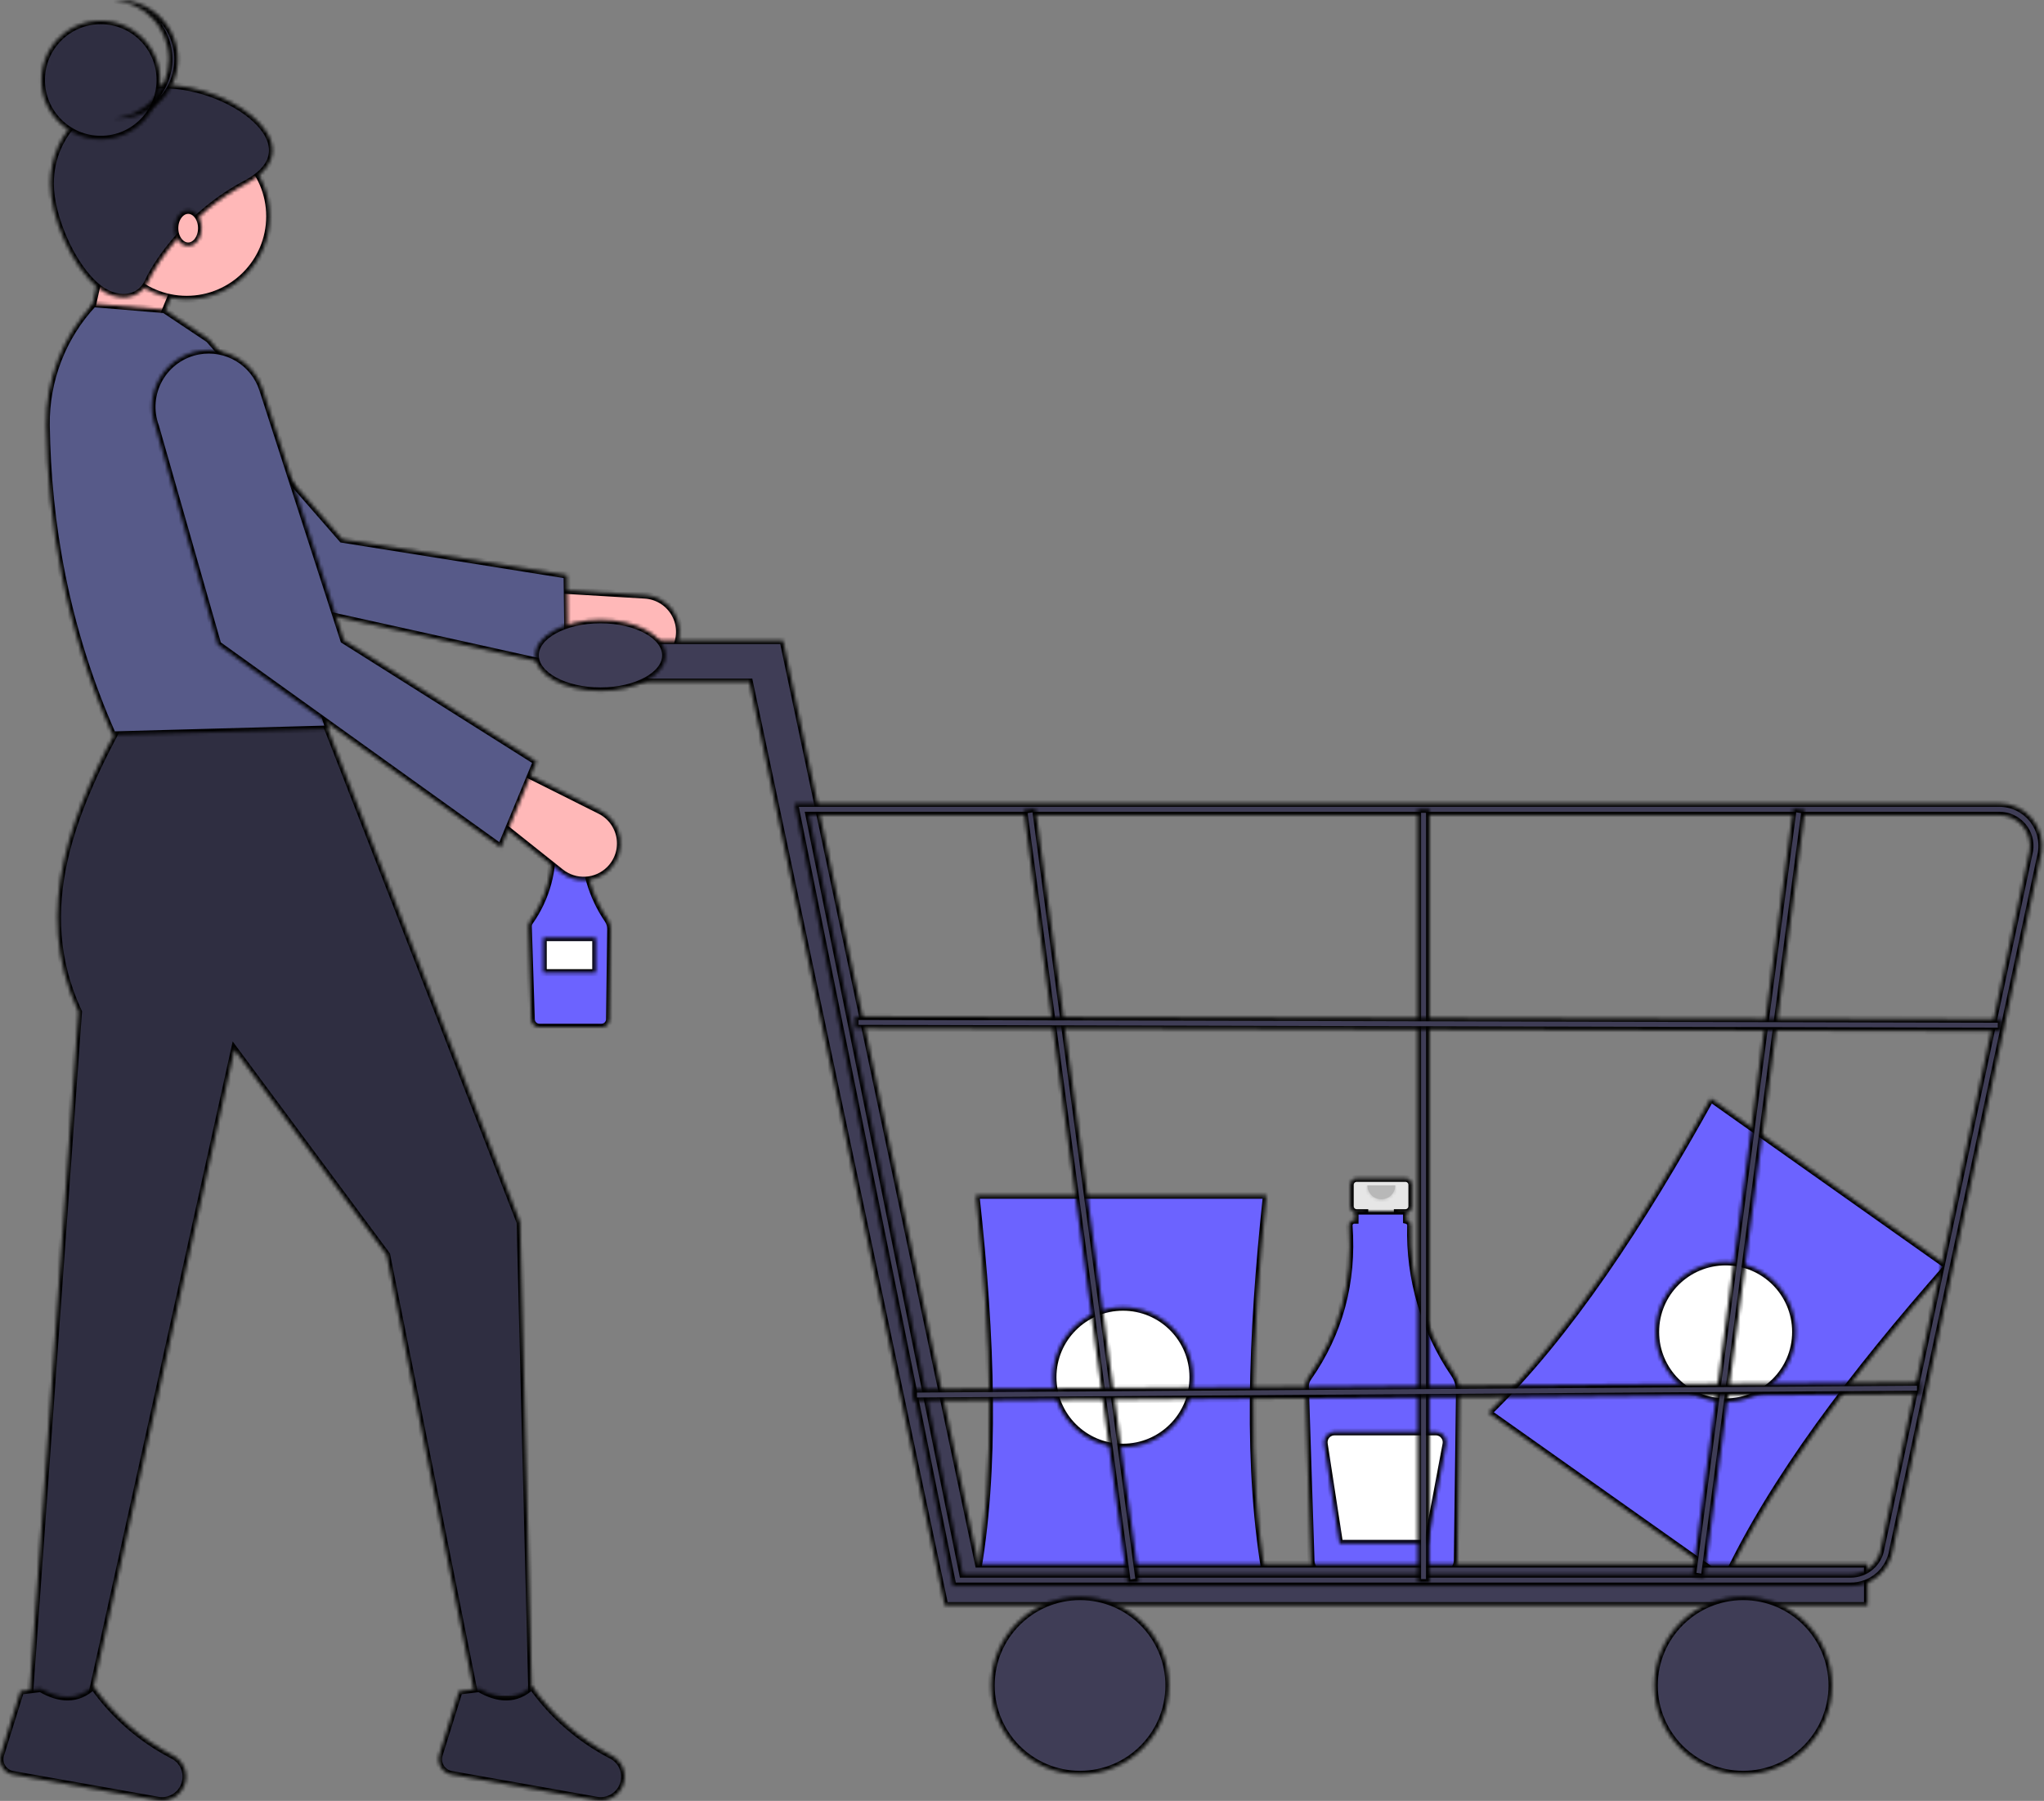 <svg width="589" height="519" viewBox="0 0 589 519" fill="none" xmlns="http://www.w3.org/2000/svg">
<rect x="0" y="0" width="589" height="519" fill="#808080" stroke="none"/>
<g id="logo">
<g id="Vector">
<mask id="path-1-inside-1" fill="white">
<path d="M497.24 455.451L428.915 407.126C451.959 384.678 472.917 352.715 492.961 316.575L561.286 364.9C533.984 395.907 510.857 426.336 497.24 455.451Z"/>
</mask>
<path d="M497.24 455.451L428.915 407.126C451.959 384.678 472.917 352.715 492.961 316.575L561.286 364.9C533.984 395.907 510.857 426.336 497.24 455.451Z" fill="#6C63FF" stroke="black" stroke-width="2" mask="url(#path-1-inside-1)"/>
</g>
<g id="Vector_2">
<mask id="path-2-inside-2" fill="white">
<path d="M497.259 404C508.396 404 517.424 394.972 517.424 383.835C517.424 372.697 508.396 363.669 497.259 363.669C486.122 363.669 477.093 372.697 477.093 383.835C477.093 394.972 486.122 404 497.259 404Z"/>
</mask>
<path d="M497.259 404C508.396 404 517.424 394.972 517.424 383.835C517.424 372.697 508.396 363.669 497.259 363.669C486.122 363.669 477.093 372.697 477.093 383.835C477.093 394.972 486.122 404 497.259 404Z" fill="white" stroke="black" stroke-width="2" mask="url(#path-2-inside-2)"/>
</g>
<g id="Vector_3">
<mask id="path-3-inside-3" fill="white">
<path d="M167.648 234.931H160.148C159.884 234.931 159.631 235.035 159.445 235.222C159.258 235.408 159.153 235.661 159.153 235.925V239.217C159.153 239.347 159.179 239.477 159.229 239.597C159.279 239.718 159.352 239.828 159.445 239.92C159.537 240.012 159.647 240.086 159.767 240.136C159.888 240.186 160.017 240.211 160.148 240.211H161.391V245.144H166.405V240.211H167.648C167.911 240.211 168.164 240.106 168.351 239.92C168.537 239.734 168.642 239.481 168.642 239.217V235.925C168.642 235.661 168.537 235.408 168.351 235.222C168.164 235.035 167.911 234.931 167.648 234.931V234.931Z"/>
</mask>
<path d="M167.648 234.931H160.148C159.884 234.931 159.631 235.035 159.445 235.222C159.258 235.408 159.153 235.661 159.153 235.925V239.217C159.153 239.347 159.179 239.477 159.229 239.597C159.279 239.718 159.352 239.828 159.445 239.92C159.537 240.012 159.647 240.086 159.767 240.136C159.888 240.186 160.017 240.211 160.148 240.211H161.391V245.144H166.405V240.211H167.648C167.911 240.211 168.164 240.106 168.351 239.92C168.537 239.734 168.642 239.481 168.642 239.217V235.925C168.642 235.661 168.537 235.408 168.351 235.222C168.164 235.035 167.911 234.931 167.648 234.931V234.931Z" fill="#E6E6E6" stroke="black" stroke-width="2" mask="url(#path-3-inside-3)"/>
</g>
<g id="Vector_4">
<mask id="path-4-inside-4" fill="white">
<path d="M175.16 265.059C170.567 258.338 168.218 250.335 168.452 242.198C168.456 242.01 168.395 241.827 168.279 241.679C168.164 241.531 168 241.427 167.817 241.386V239.964H159.896V241.366H159.787C159.68 241.367 159.574 241.388 159.476 241.429C159.377 241.47 159.288 241.53 159.212 241.605C159.137 241.681 159.077 241.77 159.037 241.869C158.996 241.968 158.975 242.074 158.975 242.18C158.975 242.2 158.976 242.22 158.977 242.239C159.708 250.543 157.468 258.836 152.656 265.642C152.377 266.039 152.235 266.515 152.25 266.999L153.117 293.791C153.137 294.389 153.388 294.955 153.817 295.372C154.245 295.789 154.818 296.025 155.416 296.029H173.332C173.937 296.024 174.516 295.784 174.946 295.358C175.375 294.933 175.622 294.356 175.633 293.752L175.967 267.739C175.977 266.784 175.695 265.849 175.16 265.059V265.059Z"/>
</mask>
<path d="M175.16 265.059C170.567 258.338 168.218 250.335 168.452 242.198C168.456 242.01 168.395 241.827 168.279 241.679C168.164 241.531 168 241.427 167.817 241.386V239.964H159.896V241.366H159.787C159.68 241.367 159.574 241.388 159.476 241.429C159.377 241.47 159.288 241.53 159.212 241.605C159.137 241.681 159.077 241.77 159.037 241.869C158.996 241.968 158.975 242.074 158.975 242.18C158.975 242.2 158.976 242.22 158.977 242.239C159.708 250.543 157.468 258.836 152.656 265.642C152.377 266.039 152.235 266.515 152.25 266.999L153.117 293.791C153.137 294.389 153.388 294.955 153.817 295.372C154.245 295.789 154.818 296.025 155.416 296.029H173.332C173.937 296.024 174.516 295.784 174.946 295.358C175.375 294.933 175.622 294.356 175.633 293.752L175.967 267.739C175.977 266.784 175.695 265.849 175.16 265.059V265.059Z" fill="#6C63FF" stroke="black" stroke-width="2" mask="url(#path-4-inside-4)"/>
</g>
<g id="Vector_5" opacity="0.2">
<mask id="path-5-inside-5" fill="white">
<path d="M166.084 236.003C166.084 236.572 165.858 237.118 165.456 237.52C165.054 237.922 164.508 238.148 163.939 238.148C163.37 238.148 162.824 237.922 162.422 237.52C162.02 237.118 161.794 236.572 161.794 236.003"/>
</mask>
<path d="M166.084 236.003C166.084 236.572 165.858 237.118 165.456 237.52C165.054 237.922 164.508 238.148 163.939 238.148C163.37 238.148 162.824 237.922 162.422 237.52C162.02 237.118 161.794 236.572 161.794 236.003" fill="black"/>
<path d="M165.084 236.003C165.084 236.307 164.964 236.598 164.749 236.813L166.163 238.227C166.753 237.637 167.084 236.837 167.084 236.003H165.084ZM164.749 236.813C164.534 237.028 164.243 237.148 163.939 237.148V239.148C164.773 239.148 165.573 238.817 166.163 238.227L164.749 236.813ZM163.939 237.148C163.635 237.148 163.344 237.028 163.129 236.813L161.715 238.227C162.305 238.817 163.105 239.148 163.939 239.148V237.148ZM163.129 236.813C162.914 236.598 162.794 236.307 162.794 236.003H160.794C160.794 236.837 161.125 237.637 161.715 238.227L163.129 236.813Z" fill="black" mask="url(#path-5-inside-5)"/>
</g>
<g id="Vector_6">
<mask id="path-7-inside-6" fill="white">
<path d="M171.67 270.221H156.546V280.303H171.67V270.221Z"/>
</mask>
<path d="M171.67 270.221H156.546V280.303H171.67V270.221Z" fill="white" stroke="black" stroke-width="2" mask="url(#path-7-inside-6)"/>
</g>
<g id="Vector_7">
<mask id="path-8-inside-7" fill="white">
<path d="M404.988 339.594H390.948C390.455 339.594 389.981 339.79 389.632 340.139C389.283 340.488 389.087 340.962 389.087 341.456V347.618C389.087 348.112 389.283 348.585 389.632 348.934C389.981 349.283 390.455 349.479 390.948 349.479H393.275V358.712H402.661V349.479H404.988C405.481 349.479 405.955 349.283 406.304 348.934C406.653 348.585 406.849 348.112 406.849 347.618V341.456C406.849 340.962 406.653 340.488 406.304 340.139C405.955 339.79 405.481 339.594 404.988 339.594V339.594Z"/>
</mask>
<path d="M404.988 339.594H390.948C390.455 339.594 389.981 339.79 389.632 340.139C389.283 340.488 389.087 340.962 389.087 341.456V347.618C389.087 348.112 389.283 348.585 389.632 348.934C389.981 349.283 390.455 349.479 390.948 349.479H393.275V358.712H402.661V349.479H404.988C405.481 349.479 405.955 349.283 406.304 348.934C406.653 348.585 406.849 348.112 406.849 347.618V341.456C406.849 340.962 406.653 340.488 406.304 340.139C405.955 339.79 405.481 339.594 404.988 339.594V339.594Z" fill="#E6E6E6" stroke="black" stroke-width="2" mask="url(#path-8-inside-7)"/>
</g>
<g id="Vector_8">
<mask id="path-9-inside-8" fill="white">
<path d="M419.05 395.991C410.452 383.41 406.056 368.43 406.493 353.198C406.501 352.846 406.387 352.503 406.17 352.226C405.953 351.949 405.648 351.756 405.305 351.679V349.016H390.477V351.642H390.273C390.073 351.642 389.875 351.681 389.691 351.758C389.506 351.835 389.339 351.947 389.198 352.089C389.057 352.23 388.945 352.398 388.869 352.583C388.792 352.767 388.753 352.965 388.753 353.165C388.754 353.202 388.755 353.239 388.758 353.276C389.926 369.559 385.981 384.161 376.924 397.083C376.403 397.826 376.137 398.717 376.165 399.624L377.787 449.776C377.826 450.894 378.295 451.954 379.097 452.735C379.899 453.516 380.972 453.957 382.091 453.966H415.628C416.76 453.956 417.844 453.506 418.649 452.709C419.453 451.913 419.915 450.834 419.935 449.702L420.56 401.009C420.579 399.222 420.052 397.471 419.05 395.991V395.991Z"/>
</mask>
<path d="M419.05 395.991C410.452 383.41 406.056 368.43 406.493 353.198C406.501 352.846 406.387 352.503 406.17 352.226C405.953 351.949 405.648 351.756 405.305 351.679V349.016H390.477V351.642H390.273C390.073 351.642 389.875 351.681 389.691 351.758C389.506 351.835 389.339 351.947 389.198 352.089C389.057 352.23 388.945 352.398 388.869 352.583C388.792 352.767 388.753 352.965 388.753 353.165C388.754 353.202 388.755 353.239 388.758 353.276C389.926 369.559 385.981 384.161 376.924 397.083C376.403 397.826 376.137 398.717 376.165 399.624L377.787 449.776C377.826 450.894 378.295 451.954 379.097 452.735C379.899 453.516 380.972 453.957 382.091 453.966H415.628C416.76 453.956 417.844 453.506 418.649 452.709C419.453 451.913 419.915 450.834 419.935 449.702L420.56 401.009C420.579 399.222 420.052 397.471 419.05 395.991V395.991Z" fill="#6C63FF" stroke="black" stroke-width="2" mask="url(#path-9-inside-8)"/>
</g>
<g id="Vector_9" opacity="0.2">
<mask id="path-10-inside-9" fill="white">
<path d="M402.061 341.602C402.061 342.667 401.638 343.689 400.885 344.442C400.132 345.195 399.11 345.618 398.045 345.618C396.98 345.618 395.959 345.195 395.206 344.442C394.453 343.689 394.03 342.667 394.03 341.602"/>
</mask>
<path d="M402.061 341.602C402.061 342.667 401.638 343.689 400.885 344.442C400.132 345.195 399.11 345.618 398.045 345.618C396.98 345.618 395.959 345.195 395.206 344.442C394.453 343.689 394.03 342.667 394.03 341.602" fill="black"/>
<path d="M401.061 341.602C401.061 342.402 400.743 343.169 400.178 343.735L401.592 345.149C402.533 344.208 403.061 342.932 403.061 341.602H401.061ZM400.178 343.735C399.612 344.3 398.845 344.618 398.045 344.618V346.618C399.376 346.618 400.651 346.089 401.592 345.149L400.178 343.735ZM398.045 344.618C397.246 344.618 396.478 344.3 395.913 343.735L394.499 345.149C395.439 346.089 396.715 346.618 398.045 346.618V344.618ZM395.913 343.735C395.347 343.169 395.03 342.402 395.03 341.602H393.03C393.03 342.932 393.558 344.208 394.499 345.149L395.913 343.735Z" fill="black" mask="url(#path-10-inside-9)"/>
</g>
<g id="Vector_10">
<mask id="path-12-inside-10" fill="white">
<path d="M413.741 412.65H384.549C384.117 412.65 383.69 412.743 383.297 412.924C382.905 413.104 382.556 413.367 382.274 413.695C381.993 414.023 381.786 414.408 381.667 414.824C381.549 415.239 381.521 415.676 381.587 416.103L385.998 444.776H411.328L416.686 416.199C416.767 415.766 416.752 415.321 416.642 414.895C416.531 414.469 416.328 414.072 416.047 413.733C415.766 413.394 415.413 413.121 415.014 412.934C414.616 412.747 414.181 412.65 413.741 412.65V412.65Z"/>
</mask>
<path d="M413.741 412.65H384.549C384.117 412.65 383.69 412.743 383.297 412.924C382.905 413.104 382.556 413.367 382.274 413.695C381.993 414.023 381.786 414.408 381.667 414.824C381.549 415.239 381.521 415.676 381.587 416.103L385.998 444.776H411.328L416.686 416.199C416.767 415.766 416.752 415.321 416.642 414.895C416.531 414.469 416.328 414.072 416.047 413.733C415.766 413.394 415.413 413.121 415.014 412.934C414.616 412.747 414.181 412.65 413.741 412.65V412.65Z" fill="white" stroke="black" stroke-width="2" mask="url(#path-12-inside-10)"/>
</g>
<g id="Vector_11">
<mask id="path-13-inside-11" fill="white">
<path d="M364.931 455.372H281.244C287.095 423.739 285.748 385.541 281.244 344.461H364.931C360.546 385.541 359.236 423.739 364.931 455.372Z"/>
</mask>
<path d="M364.931 455.372H281.244C287.095 423.739 285.748 385.541 281.244 344.461H364.931C360.546 385.541 359.236 423.739 364.931 455.372Z" fill="#6C63FF" stroke="black" stroke-width="2" mask="url(#path-13-inside-11)"/>
</g>
<g id="Vector_12">
<mask id="path-14-inside-12" fill="white">
<path d="M323.592 417.057C334.729 417.057 343.757 408.029 343.757 396.892C343.757 385.754 334.729 376.726 323.592 376.726C312.454 376.726 303.426 385.754 303.426 396.892C303.426 408.029 312.454 417.057 323.592 417.057Z"/>
</mask>
<path d="M323.592 417.057C334.729 417.057 343.757 408.029 343.757 396.892C343.757 385.754 334.729 376.726 323.592 376.726C312.454 376.726 303.426 385.754 303.426 396.892C303.426 408.029 312.454 417.057 323.592 417.057Z" fill="white" stroke="black" stroke-width="2" mask="url(#path-14-inside-12)"/>
</g>
<g id="Vector_13">
<mask id="path-15-inside-13" fill="white">
<path d="M22.628 106.318L41.415 104.61L53.371 75.576L32.022 63.62L22.628 106.318Z"/>
</mask>
<path d="M22.628 106.318L41.415 104.61L53.371 75.576L32.022 63.62L22.628 106.318Z" fill="#FFB8B8" stroke="black" stroke-width="2" mask="url(#path-15-inside-13)"/>
</g>
<g id="Vector_14">
<mask id="path-16-inside-14" fill="white">
<path d="M195.046 186.026C195.67 184.468 195.916 182.784 195.762 181.113C195.608 179.441 195.059 177.83 194.16 176.413C193.262 174.995 192.039 173.811 190.593 172.959C189.147 172.106 187.519 171.61 185.844 171.51L156.674 169.77L152.379 184.052L182.408 192.299C184.917 192.988 187.592 192.73 189.923 191.573C192.254 190.416 194.077 188.442 195.046 186.026V186.026Z"/>
</mask>
<path d="M195.046 186.026C195.67 184.468 195.916 182.784 195.762 181.113C195.608 179.441 195.059 177.83 194.16 176.413C193.262 174.995 192.039 173.811 190.593 172.959C189.147 172.106 187.519 171.61 185.844 171.51L156.674 169.77L152.379 184.052L182.408 192.299C184.917 192.988 187.592 192.73 189.923 191.573C192.254 190.416 194.077 188.442 195.046 186.026V186.026Z" fill="#FFB8B8" stroke="black" stroke-width="2" mask="url(#path-16-inside-14)"/>
</g>
<g id="Vector_15">
<mask id="path-17-inside-15" fill="white">
<path d="M163.724 192.539L163.403 165.74L98.61 155.401L48.695 98.154C46.098 95.175 42.509 93.239 38.594 92.703C34.679 92.168 30.702 93.07 27.401 95.242C25.402 96.557 23.716 98.295 22.463 100.333C21.209 102.371 20.419 104.66 20.148 107.037C19.876 109.414 20.13 111.822 20.892 114.09C21.653 116.358 22.903 118.432 24.554 120.164L65.734 170.841L163.724 192.539Z"/>
</mask>
<path d="M163.724 192.539L163.403 165.74L98.61 155.401L48.695 98.154C46.098 95.175 42.509 93.239 38.594 92.703C34.679 92.168 30.702 93.07 27.401 95.242C25.402 96.557 23.716 98.295 22.463 100.333C21.209 102.371 20.419 104.66 20.148 107.037C19.876 109.414 20.13 111.822 20.892 114.09C21.653 116.358 22.903 118.432 24.554 120.164L65.734 170.841L163.724 192.539Z" fill="#575A89" stroke="black" stroke-width="2" mask="url(#path-17-inside-15)"/>
</g>
<g id="feet">
<g id="Vector_16">
<mask id="path-18-inside-16" fill="white">
<path d="M8.111 494.019H25.19L67.553 302.486L111.441 361.654L137.06 489.749H153.285L149.869 352.261L92.653 205.379H36.292C20.89 233.253 8.807 261.987 22.628 291.629L8.111 494.019Z"/>
</mask>
<path d="M8.111 494.019H25.19L67.553 302.486L111.441 361.654L137.06 489.749H153.285L149.869 352.261L92.653 205.379H36.292C20.89 233.253 8.807 261.987 22.628 291.629L8.111 494.019Z" fill="#2F2E41" stroke="black" stroke-width="2" mask="url(#path-18-inside-16)"/>
</g>
<g id="Vector_17">
<mask id="path-19-inside-17" fill="white">
<path d="M126.59 505.653C126.401 506.257 126.343 506.895 126.42 507.523C126.497 508.151 126.706 508.756 127.035 509.297C127.364 509.838 127.804 510.303 128.327 510.661C128.849 511.018 129.442 511.26 130.065 511.371L171.859 518.788C173.51 519.09 175.215 518.777 176.652 517.909C178.089 517.041 179.159 515.677 179.659 514.075V514.075C180.147 512.543 180.078 510.889 179.467 509.403C178.856 507.917 177.741 506.694 176.317 505.949C167.128 501.231 159.219 494.355 153.269 485.911C148.676 490.188 143.542 489.786 138.09 486.633L132.307 487.356L126.59 505.653Z"/>
</mask>
<path d="M126.59 505.653C126.401 506.257 126.343 506.895 126.42 507.523C126.497 508.151 126.706 508.756 127.035 509.297C127.364 509.838 127.804 510.303 128.327 510.661C128.849 511.018 129.442 511.26 130.065 511.371L171.859 518.788C173.51 519.09 175.215 518.777 176.652 517.909C178.089 517.041 179.159 515.677 179.659 514.075V514.075C180.147 512.543 180.078 510.889 179.467 509.403C178.856 507.917 177.741 506.694 176.317 505.949C167.128 501.231 159.219 494.355 153.269 485.911C148.676 490.188 143.542 489.786 138.09 486.633L132.307 487.356L126.59 505.653Z" fill="#2F2E41" stroke="black" stroke-width="2" mask="url(#path-19-inside-17)"/>
</g>
<g id="Vector_18">
<mask id="path-20-inside-18" fill="white">
<path d="M0.203 505.653C0.014 506.257 -0.044 506.895 0.033 507.523C0.11 508.151 0.32 508.756 0.648 509.297C0.977 509.838 1.418 510.303 1.94 510.661C2.462 511.018 3.055 511.26 3.678 511.371L45.472 518.788C47.123 519.09 48.828 518.777 50.265 517.909C51.702 517.041 52.772 515.677 53.273 514.075V514.075C53.76 512.543 53.692 510.889 53.08 509.403C52.469 507.917 51.354 506.694 49.93 505.949C40.741 501.231 32.832 494.355 26.882 485.911C22.289 490.188 17.155 489.786 11.703 486.633L5.921 487.356L0.203 505.653Z"/>
</mask>
<path d="M0.203 505.653C0.014 506.257 -0.044 506.895 0.033 507.523C0.11 508.151 0.32 508.756 0.648 509.297C0.977 509.838 1.418 510.303 1.94 510.661C2.462 511.018 3.055 511.26 3.678 511.371L45.472 518.788C47.123 519.09 48.828 518.777 50.265 517.909C51.702 517.041 52.772 515.677 53.273 514.075V514.075C53.76 512.543 53.692 510.889 53.08 509.403C52.469 507.917 51.354 506.694 49.93 505.949C40.741 501.231 32.832 494.355 26.882 485.911C22.289 490.188 17.155 489.786 11.703 486.633L5.921 487.356L0.203 505.653Z" fill="#2F2E41" stroke="black" stroke-width="2" mask="url(#path-20-inside-18)"/>
</g>
</g>
<g id="Vector_19">
<mask id="path-21-inside-19" fill="white">
<path d="M53.798 86.251C67.004 86.251 77.709 75.545 77.709 62.34C77.709 49.134 67.004 38.428 53.798 38.428C40.592 38.428 29.887 49.134 29.887 62.34C29.887 75.545 40.592 86.251 53.798 86.251Z"/>
</mask>
<path d="M53.798 86.251C67.004 86.251 77.709 75.545 77.709 62.34C77.709 49.134 67.004 38.428 53.798 38.428C40.592 38.428 29.887 49.134 29.887 62.34C29.887 75.545 40.592 86.251 53.798 86.251Z" fill="#FFB8B8" stroke="black" stroke-width="2" mask="url(#path-21-inside-19)"/>
</g>
<g id="Vector_20">
<mask id="path-22-inside-20" fill="white">
<path d="M32.449 211.783L94.788 210.076L76.481 152.456C87.858 134.217 76.408 115.996 60.203 97.779L47.393 89.239L26.898 87.531C18.024 97.027 13.169 109.587 13.349 122.582C13.755 150.408 18.682 180.701 32.449 211.783Z"/>
</mask>
<path d="M32.449 211.783L94.788 210.076L76.481 152.456C87.858 134.217 76.408 115.996 60.203 97.779L47.393 89.239L26.898 87.531C18.024 97.027 13.169 109.587 13.349 122.582C13.755 150.408 18.682 180.701 32.449 211.783Z" fill="#575A89" stroke="black" stroke-width="2" mask="url(#path-22-inside-20)"/>
</g>
<g id="Vector_21">
<mask id="path-23-inside-21" fill="white">
<path d="M175.677 250.568C176.864 249.381 177.752 247.93 178.268 246.332C178.784 244.735 178.913 243.038 178.645 241.381C178.376 239.724 177.718 238.155 176.724 236.802C175.73 235.45 174.429 234.353 172.927 233.602L146.794 220.528L137.227 231.969L161.59 251.364C163.626 252.984 166.187 253.799 168.785 253.652C171.383 253.506 173.836 252.408 175.677 250.568V250.568Z"/>
</mask>
<path d="M175.677 250.568C176.864 249.381 177.752 247.93 178.268 246.332C178.784 244.735 178.913 243.038 178.645 241.381C178.376 239.724 177.718 238.155 176.724 236.802C175.73 235.45 174.429 234.353 172.927 233.602L146.794 220.528L137.227 231.969L161.59 251.364C163.626 252.984 166.187 253.799 168.785 253.652C171.383 253.506 173.836 252.408 175.677 250.568V250.568Z" fill="#FFB8B8" stroke="black" stroke-width="2" mask="url(#path-23-inside-21)"/>
</g>
<g id="Vector_22">
<mask id="path-24-inside-22" fill="white">
<path d="M144.318 244.234L154.566 219.469L99.064 184.475L75.694 112.207C74.478 108.447 71.941 105.255 68.552 103.223C65.162 101.19 61.152 100.455 57.262 101.153V101.153C54.907 101.576 52.674 102.511 50.72 103.892C48.766 105.272 47.139 107.066 45.954 109.144C44.769 111.223 44.055 113.537 43.863 115.922C43.671 118.306 44.005 120.705 44.841 122.946L62.765 185.737L144.318 244.234Z"/>
</mask>
<path d="M144.318 244.234L154.566 219.469L99.064 184.475L75.694 112.207C74.478 108.447 71.941 105.255 68.552 103.223C65.162 101.19 61.152 100.455 57.262 101.153V101.153C54.907 101.576 52.674 102.511 50.72 103.892C48.766 105.272 47.139 107.066 45.954 109.144C44.769 111.223 44.055 113.537 43.863 115.922C43.671 118.306 44.005 120.705 44.841 122.946L62.765 185.737L144.318 244.234Z" fill="#575A89" stroke="black" stroke-width="2" mask="url(#path-24-inside-22)"/>
</g>
<g id="Vector_23">
<mask id="path-25-inside-23" fill="white">
<path d="M14.516 52.946C14.516 62.25 20.558 76.658 28.179 82.835C33.307 86.99 40.084 86.815 42.696 81.127C45.377 75.291 54.616 61.574 70.877 52.946C92.555 41.443 63.19 21.764 42.696 24.765C27.297 27.02 14.516 37.382 14.516 52.946Z"/>
</mask>
<path d="M14.516 52.946C14.516 62.25 20.558 76.658 28.179 82.835C33.307 86.99 40.084 86.815 42.696 81.127C45.377 75.291 54.616 61.574 70.877 52.946C92.555 41.443 63.19 21.764 42.696 24.765C27.297 27.02 14.516 37.382 14.516 52.946Z" fill="#2F2E41" stroke="black" stroke-width="2" mask="url(#path-25-inside-23)"/>
</g>
<g id="Vector_24">
<mask id="path-26-inside-24" fill="white">
<path d="M29.033 40.136C38.466 40.136 46.112 32.49 46.112 23.057C46.112 13.624 38.466 5.978 29.033 5.978C19.6 5.978 11.954 13.624 11.954 23.057C11.954 32.49 19.6 40.136 29.033 40.136Z"/>
</mask>
<path d="M29.033 40.136C38.466 40.136 46.112 32.49 46.112 23.057C46.112 13.624 38.466 5.978 29.033 5.978C19.6 5.978 11.954 13.624 11.954 23.057C11.954 32.49 19.6 40.136 29.033 40.136Z" fill="#2F2E41" stroke="black" stroke-width="2" mask="url(#path-26-inside-24)"/>
</g>
<g id="Vector_25">
<mask id="path-27-inside-25" fill="white">
<path d="M48.674 17.079C48.672 12.774 47.044 8.627 44.114 5.472C41.184 2.317 37.17 0.385 32.876 0.065C33.3 0.033 33.724 0 34.157 0C38.687 0 43.031 1.799 46.234 5.002C49.437 8.205 51.236 12.55 51.236 17.079C51.236 21.609 49.437 25.953 46.234 29.156C43.031 32.359 38.687 34.159 34.157 34.159C33.724 34.159 33.3 34.126 32.876 34.094C37.17 33.773 41.184 31.842 44.114 28.687C47.044 25.531 48.672 21.385 48.674 17.079Z"/>
</mask>
<path d="M48.674 17.079C48.672 12.774 47.044 8.627 44.114 5.472C41.184 2.317 37.17 0.385 32.876 0.065C33.3 0.033 33.724 0 34.157 0C38.687 0 43.031 1.799 46.234 5.002C49.437 8.205 51.236 12.55 51.236 17.079C51.236 21.609 49.437 25.953 46.234 29.156C43.031 32.359 38.687 34.159 34.157 34.159C33.724 34.159 33.3 34.126 32.876 34.094C37.17 33.773 41.184 31.842 44.114 28.687C47.044 25.531 48.672 21.385 48.674 17.079Z" fill="#2F2E41" stroke="black" stroke-width="2" mask="url(#path-27-inside-25)"/>
</g>
<g id="Vector_26">
<mask id="path-28-inside-26" fill="white">
<path d="M54.225 70.879C56.347 70.879 58.068 68.585 58.068 65.755C58.068 62.925 56.347 60.632 54.225 60.632C52.103 60.632 50.382 62.925 50.382 65.755C50.382 68.585 52.103 70.879 54.225 70.879Z"/>
</mask>
<path d="M54.225 70.879C56.347 70.879 58.068 68.585 58.068 65.755C58.068 62.925 56.347 60.632 54.225 60.632C52.103 60.632 50.382 62.925 50.382 65.755C50.382 68.585 52.103 70.879 54.225 70.879Z" fill="#FFB8B8" stroke="black" stroke-width="2" mask="url(#path-28-inside-26)"/>
</g>
<g id="Vector_27">
<mask id="path-29-inside-27" fill="white">
<path d="M538.136 462.697H272.264L215.963 196.546H167.914V184.604H225.643L281.944 450.754H538.136V462.697Z"/>
</mask>
<path d="M538.136 462.697H272.264L215.963 196.546H167.914V184.604H225.643L281.944 450.754H538.136V462.697Z" fill="#3F3D56" stroke="black" stroke-width="2" mask="url(#path-29-inside-27)"/>
</g>
<g id="wheels">
<g id="Vector_28">
<mask id="path-30-inside-28" fill="white">
<path d="M311.226 511.321C325.36 511.321 336.818 499.863 336.818 485.729C336.818 471.595 325.36 460.138 311.226 460.138C297.093 460.138 285.635 471.595 285.635 485.729C285.635 499.863 297.093 511.321 311.226 511.321Z"/>
</mask>
<path d="M311.226 511.321C325.36 511.321 336.818 499.863 336.818 485.729C336.818 471.595 325.36 460.138 311.226 460.138C297.093 460.138 285.635 471.595 285.635 485.729C285.635 499.863 297.093 511.321 311.226 511.321Z" fill="#3F3D56" stroke="black" stroke-width="2" mask="url(#path-30-inside-28)"/>
</g>
<g id="Vector_29">
<mask id="path-31-inside-29" fill="white">
<path d="M502.309 511.321C516.442 511.321 527.9 499.863 527.9 485.729C527.9 471.595 516.442 460.138 502.309 460.138C488.175 460.138 476.717 471.595 476.717 485.729C476.717 499.863 488.175 511.321 502.309 511.321Z"/>
</mask>
<path d="M502.309 511.321C516.442 511.321 527.9 499.863 527.9 485.729C527.9 471.595 516.442 460.138 502.309 460.138C488.175 460.138 476.717 471.595 476.717 485.729C476.717 499.863 488.175 511.321 502.309 511.321Z" fill="#3F3D56" stroke="black" stroke-width="2" mask="url(#path-31-inside-29)"/>
</g>
</g>
<g id="Vector_30">
<mask id="path-32-inside-30" fill="white">
<path d="M533.289 457.073H274.61L228.969 231.521H576.12C577.892 231.522 579.642 231.906 581.251 232.647C582.86 233.388 584.289 234.469 585.441 235.815C586.592 237.161 587.438 238.741 587.921 240.445C588.403 242.15 588.511 243.938 588.236 245.688L545.403 446.713C544.961 449.606 543.495 452.243 541.271 454.144C539.047 456.046 536.215 457.085 533.289 457.073V457.073ZM277.419 453.661H533.289C535.4 453.67 537.445 452.92 539.05 451.547C540.654 450.175 541.712 448.271 542.031 446.184L584.864 245.159C585.063 243.896 584.985 242.604 584.637 241.374C584.289 240.144 583.679 239.004 582.848 238.032C582.017 237.06 580.985 236.28 579.824 235.745C578.662 235.21 577.399 234.934 576.12 234.934H233.111L277.419 453.661Z"/>
</mask>
<path d="M533.289 457.073H274.61L228.969 231.521H576.12C577.892 231.522 579.642 231.906 581.251 232.647C582.86 233.388 584.289 234.469 585.441 235.815C586.592 237.161 587.438 238.741 587.921 240.445C588.403 242.15 588.511 243.938 588.236 245.688L545.403 446.713C544.961 449.606 543.495 452.243 541.271 454.144C539.047 456.046 536.215 457.085 533.289 457.073V457.073ZM277.419 453.661H533.289C535.4 453.67 537.445 452.92 539.05 451.547C540.654 450.175 541.712 448.271 542.031 446.184L584.864 245.159C585.063 243.896 584.985 242.604 584.637 241.374C584.289 240.144 583.679 239.004 582.848 238.032C582.017 237.06 580.985 236.28 579.824 235.745C578.662 235.21 577.399 234.934 576.12 234.934H233.111L277.419 453.661Z" fill="#3F3D56" stroke="black" stroke-width="2" mask="url(#path-32-inside-30)"/>
</g>
<g id="Vector_31">
<mask id="path-33-inside-31" fill="white">
<path d="M324.898 456.351L295.008 233.505L298.374 232.949L328.264 455.795L324.898 456.351Z"/>
</mask>
<path d="M324.898 456.351L295.008 233.505L298.374 232.949L328.264 455.795L324.898 456.351Z" fill="#3F3D56" stroke="black" stroke-width="2" mask="url(#path-33-inside-31)"/>
</g>
<g id="Vector_32">
<mask id="path-34-inside-32" fill="white">
<path d="M491.097 454.64L487.728 454.094L516.745 232.954L520.114 233.5L491.097 454.64Z"/>
</mask>
<path d="M491.097 454.64L487.728 454.094L516.745 232.954L520.114 233.5L491.097 454.64Z" fill="#3F3D56" stroke="black" stroke-width="2" mask="url(#path-34-inside-32)"/>
</g>
<g id="Vector_33">
<mask id="path-35-inside-33" fill="white">
<path d="M411.912 233.228H408.5V456.073H411.912V233.228Z"/>
</mask>
<path d="M411.912 233.228H408.5V456.073H411.912V233.228Z" fill="#3F3D56" stroke="black" stroke-width="2" mask="url(#path-35-inside-33)"/>
</g>
<g id="Vector_34">
<mask id="path-36-inside-34" fill="white">
<path d="M246.399 292.941L246.391 296.353L576.685 297.153L576.694 293.74L246.399 292.941Z"/>
</mask>
<path d="M246.399 292.941L246.391 296.353L576.685 297.153L576.694 293.74L246.399 292.941Z" fill="#3F3D56" stroke="black" stroke-width="2" mask="url(#path-36-inside-34)"/>
</g>
<g id="Vector_35">
<mask id="path-37-inside-35" fill="white">
<path d="M553.386 398.347L263.215 400.33L263.238 403.742L553.409 401.759L553.386 398.347Z"/>
</mask>
<path d="M553.386 398.347L263.215 400.33L263.238 403.742L553.409 401.759L553.386 398.347Z" fill="#3F3D56" stroke="black" stroke-width="2" mask="url(#path-37-inside-35)"/>
</g>
<g id="Vector_36">
<mask id="path-38-inside-36" fill="white">
<path d="M173.033 199.106C183.398 199.106 191.8 194.523 191.8 188.869C191.8 183.216 183.398 178.633 173.033 178.633C162.668 178.633 154.266 183.216 154.266 188.869C154.266 194.523 162.668 199.106 173.033 199.106Z"/>
</mask>
<path d="M173.033 199.106C183.398 199.106 191.8 194.523 191.8 188.869C191.8 183.216 183.398 178.633 173.033 178.633C162.668 178.633 154.266 183.216 154.266 188.869C154.266 194.523 162.668 199.106 173.033 199.106Z" fill="#3F3D56" stroke="black" stroke-width="2" mask="url(#path-38-inside-36)"/>
</g>
</g>
</svg>
